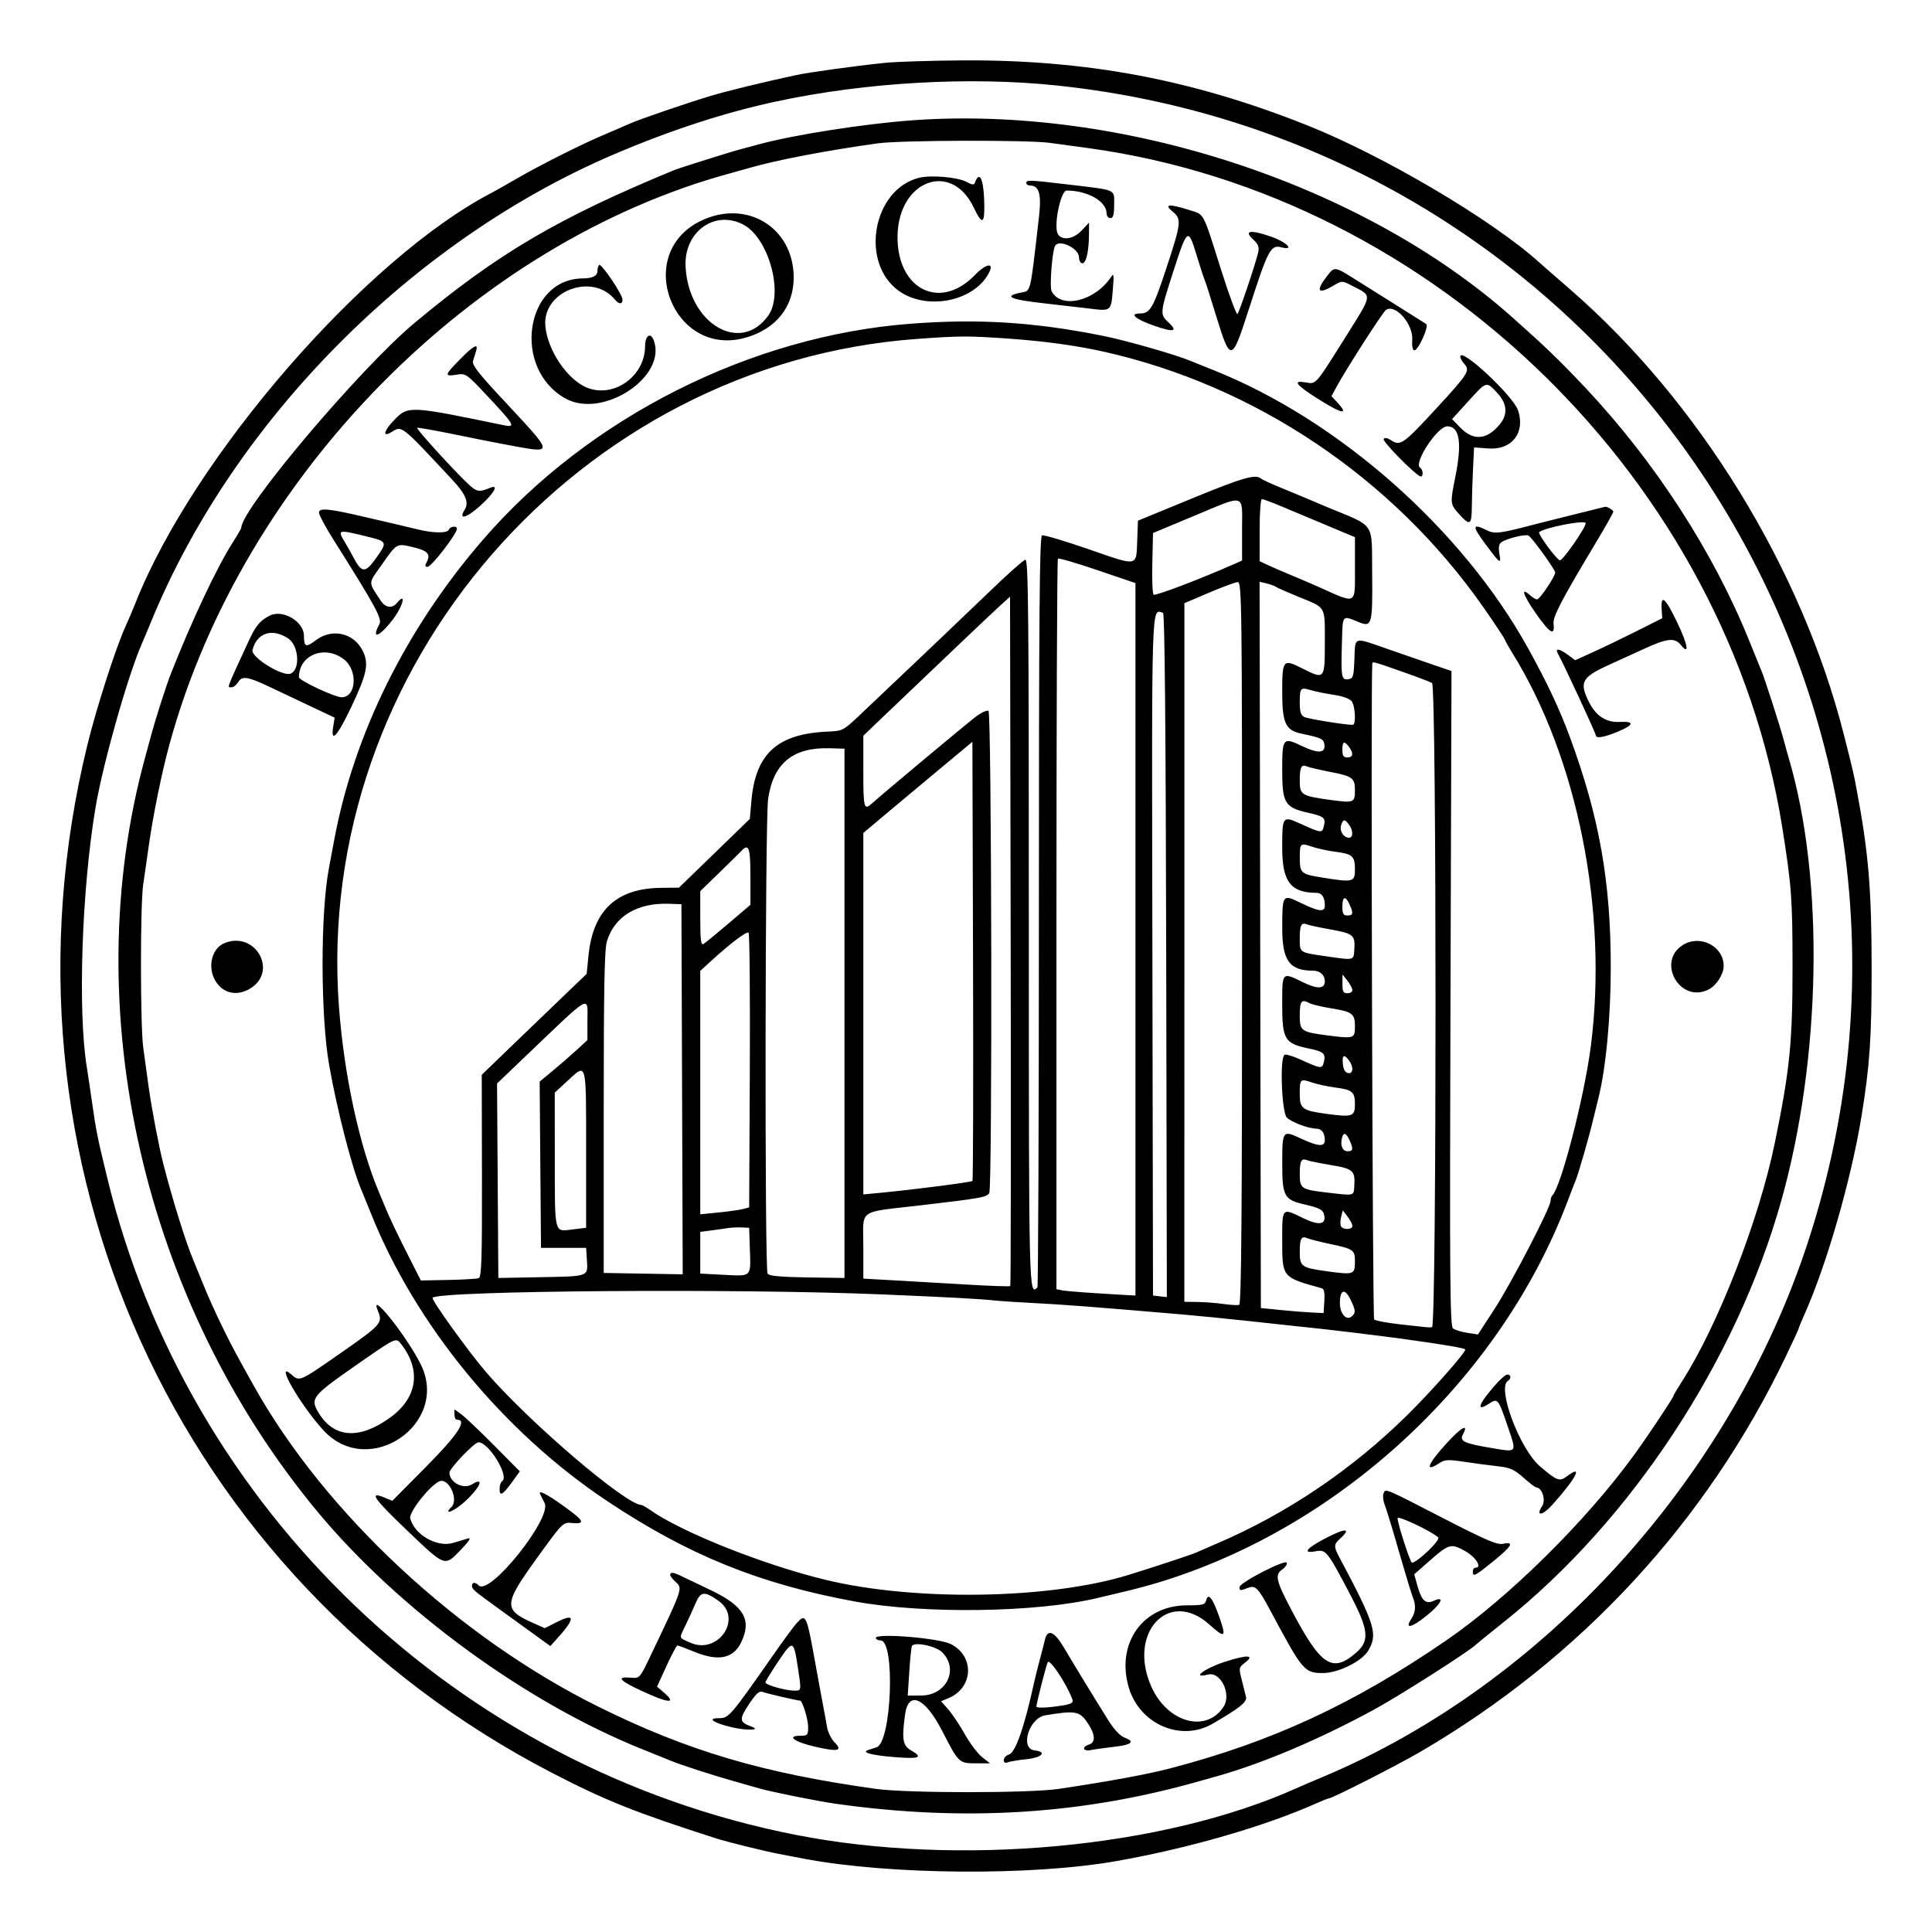 <?xml version="1.0" encoding="UTF-8"?>
<svg width="48px" height="48px" viewBox="0 0 48 48" version="1.1" xmlns="http://www.w3.org/2000/svg" xmlns:xlink="http://www.w3.org/1999/xlink">
    <title>pycb</title>
    <g id="Page-1" stroke="none" stroke-width="1" fill="none" fill-rule="evenodd">
        <g id="pycb" fill-rule="nonzero">
            <rect id="Rectangle" x="0" y="0" width="48" height="48"></rect>
            <path d="M21.978,1.562 C21.22,1.642 20.08,1.799 19.766,1.868 C18.951,2.045 18.065,2.26 17.678,2.376 C17.075,2.556 15.873,2.968 15.633,3.077 C15.524,3.126 15.224,3.256 14.967,3.365 C14.402,3.606 13.412,4.105 12.817,4.45 C12.577,4.589 12.311,4.739 12.226,4.784 C9.087,6.413 4.808,11.338 3.366,14.981 C3.3,15.149 3.186,15.416 3.114,15.573 C2.878,16.089 2.396,17.587 2.171,18.507 C-0.346,28.801 4.37,39.217 13.741,44.06 C15.057,44.74 15.803,45.037 17.803,45.678 C18.069,45.763 18.996,45.992 19.345,46.059 C19.508,46.09 19.789,46.144 19.968,46.178 C22.104,46.583 25.64,46.61 27.743,46.237 C29.536,45.92 31.428,45.373 32.712,44.8 C32.857,44.735 32.991,44.682 33.009,44.682 C33.095,44.682 34.699,43.867 35.283,43.526 C39.265,41.205 42.398,37.814 44.372,33.691 C44.549,33.322 44.693,33.007 44.693,32.992 C44.693,32.977 44.747,32.846 44.812,32.7 C45.374,31.453 45.987,29.331 46.249,27.731 C46.453,26.48 46.501,25.785 46.5,24.066 C46.499,22.075 46.425,21.19 46.119,19.567 C46.053,19.213 46.039,19.155 45.812,18.258 C44.761,14.117 42.199,9.953 38.992,7.174 C38.649,6.877 38.313,6.584 38.244,6.521 C37.078,5.466 34.38,3.872 32.479,3.114 C29.624,1.977 27.01,1.484 23.928,1.5 C23.13,1.506 22.252,1.533 21.978,1.562 M26.247,2.123 C40.221,3.583 49.273,17.514 44.919,30.856 C43,36.733 38.359,41.847 32.853,44.152 C32.63,44.245 32.336,44.372 32.198,44.433 C28.895,45.915 23.829,46.384 19.766,45.586 C11.397,43.942 4.657,37.507 2.663,29.258 C2.413,28.226 2.394,28.129 2.287,27.388 C2.233,27.011 2.174,26.618 2.157,26.515 C1.93,25.126 2.03,22.108 2.373,20.065 C2.553,18.987 3.174,16.792 3.524,15.993 C3.572,15.885 3.674,15.642 3.751,15.453 C5.797,10.458 10.226,5.983 15.248,3.837 C16.659,3.234 18.014,2.792 19.299,2.518 C21.514,2.044 24.091,1.897 26.247,2.123 M22.664,2.989 C21.474,3.076 19.716,3.35 18.862,3.584 C18.691,3.63 18.481,3.687 18.395,3.709 C18.155,3.771 16.884,4.171 16.743,4.229 C13.862,5.418 12.357,6.304 10.294,8.028 C8.94,9.16 5.994,12.644 5.994,13.114 C5.994,13.131 5.9,13.293 5.785,13.473 C5.381,14.109 4.78,15.384 4.248,16.731 C4.13,17.029 3.867,17.851 3.749,18.289 C3.721,18.392 3.656,18.63 3.605,18.819 C1.894,25.069 3.559,32.346 7.892,37.562 C9.915,39.997 13.07,42.303 15.965,43.462 C16.29,43.592 16.613,43.723 16.681,43.751 C16.896,43.842 17.72,44.109 18.208,44.246 C18.465,44.319 18.76,44.402 18.862,44.432 C19.157,44.518 20.318,44.751 20.763,44.814 C23.967,45.266 26.899,45.082 29.83,44.244 C29.933,44.215 30.115,44.163 30.235,44.13 C31.38,43.807 32.769,43.219 34.13,42.479 C34.759,42.137 36.477,41.043 36.667,40.863 C36.712,40.821 37.028,40.564 37.371,40.291 C40.531,37.773 43.143,33.801 44.259,29.819 C45.251,26.276 45.327,21.843 44.445,18.85 C44.415,18.747 44.356,18.537 44.315,18.382 C44.223,18.036 43.837,16.838 43.764,16.669 C43.734,16.6 43.603,16.277 43.472,15.952 C42.583,13.734 41.12,11.471 39.381,9.626 C38.741,8.947 38.4,8.619 37.568,7.879 C33.853,4.575 27.87,2.612 22.664,2.989 M26.079,3.549 C26.326,3.583 26.752,3.641 27.026,3.678 C35.643,4.851 42.918,11.97 44.281,20.564 C44.51,22.008 44.534,22.326 44.535,23.992 C44.536,25.897 44.47,26.561 44.097,28.385 C43.704,30.302 42.691,32.909 41.794,34.312 C41.675,34.498 41.577,34.663 41.577,34.679 C41.577,34.721 40.933,35.688 40.598,36.149 C39.393,37.805 37.483,39.69 35.931,40.756 C33.629,42.337 31.593,43.28 29.051,43.94 C28.492,44.085 27.554,44.258 26.309,44.444 C25.583,44.553 22.541,44.553 21.76,44.444 C18.944,44.051 17.09,43.502 14.874,42.406 C11.397,40.686 8.08,37.6 6.31,34.438 C5.904,33.713 5.762,33.449 5.586,33.091 C5.343,32.598 5.179,32.234 4.997,31.782 C4.921,31.593 4.835,31.383 4.806,31.314 C4.618,30.872 4.293,29.832 4.057,28.915 C3.949,28.498 3.762,27.509 3.69,26.983 C3.651,26.692 3.592,26.265 3.56,26.036 C3.484,25.5 3.483,22.468 3.558,21.971 C3.59,21.763 3.648,21.354 3.689,21.062 C3.795,20.293 4.02,19.183 4.215,18.476 C6.042,11.82 11.768,6.014 18.208,4.287 C18.328,4.255 18.524,4.2 18.644,4.165 C19.313,3.972 20.584,3.73 21.822,3.56 C22.388,3.483 25.536,3.474 26.079,3.549 M22.829,4.418 C21.683,4.71 21.358,6.522 22.326,7.223 C23.014,7.721 24.187,7.496 24.563,6.792 C24.715,6.51 24.506,6.538 24.213,6.84 C23.355,7.726 22.288,7.189 22.299,5.876 C22.311,4.486 23.632,3.982 24.191,5.154 C24.413,5.621 24.474,5.573 24.451,4.952 C24.431,4.439 24.333,4.247 24.23,4.518 C24.197,4.604 24.173,4.603 24.003,4.515 C23.776,4.398 23.121,4.344 22.829,4.418 M25.499,4.547 C25.499,4.581 25.537,4.609 25.583,4.609 C25.818,4.609 25.879,4.817 25.812,5.395 C25.589,7.336 25.617,7.219 25.368,7.269 C24.911,7.36 25.096,7.444 25.967,7.539 C26.275,7.573 26.751,7.628 27.024,7.661 C27.617,7.734 27.602,7.745 27.648,7.196 C27.679,6.827 27.672,6.778 27.605,6.88 C27.202,7.484 26.368,7.686 26.128,7.238 C26.071,7.131 26.141,6.226 26.215,6.106 C26.321,5.935 26.808,6.172 26.808,6.393 C26.808,6.477 26.845,6.541 26.893,6.541 C26.987,6.541 27.055,6.233 27.056,5.802 L27.057,5.531 L26.872,5.728 C26.635,5.983 26.292,5.985 26.256,5.731 C26.209,5.408 26.374,4.734 26.499,4.734 C27.023,4.734 27.493,5.003 27.493,5.303 C27.493,5.367 27.536,5.419 27.587,5.419 C27.658,5.419 27.68,5.34 27.68,5.084 C27.68,4.691 27.773,4.73 26.495,4.579 C25.563,4.469 25.499,4.467 25.499,4.547 M29.129,5.253 C29.36,5.441 29.351,5.529 28.985,6.641 C28.651,7.656 28.575,7.788 28.325,7.788 C28.046,7.788 28.203,7.927 28.665,8.089 C29.164,8.264 29.278,8.239 29.03,8.009 C28.813,7.808 28.815,7.784 29.16,6.714 C29.498,5.668 29.521,5.652 29.725,6.327 C29.807,6.599 29.898,6.878 29.926,6.946 C29.955,7.015 30.081,7.407 30.206,7.819 C30.57,9.01 30.601,9.006 31.013,7.725 C31.503,6.201 31.567,6.077 31.833,6.144 C32.193,6.234 31.951,6.002 31.545,5.867 C31.047,5.701 30.899,5.733 31.138,5.953 C31.264,6.07 31.289,6.138 31.258,6.275 C31.19,6.568 30.79,7.754 30.744,7.802 C30.72,7.826 30.538,7.336 30.34,6.711 C29.87,5.224 29.932,5.34 29.537,5.215 C29.045,5.06 28.909,5.072 29.129,5.253 M17.411,5.488 C15.714,6.311 16.725,8.913 18.537,8.386 C19.282,8.17 19.719,7.619 19.719,6.896 C19.719,5.652 18.548,4.937 17.411,5.488 M18.462,5.577 C19.097,5.906 19.479,7.29 19.087,7.841 C18.397,8.809 17.105,8.043 17.033,6.624 C16.99,5.764 17.748,5.209 18.462,5.577 M14.884,6.583 C14.861,6.606 14.843,6.673 14.843,6.732 C14.843,6.854 14.723,6.915 14.479,6.917 C13.039,6.928 12.717,9.161 14.05,9.901 C14.98,10.417 16.586,9.353 16.24,8.45 C16.161,8.245 16.027,8.339 16.027,8.6 C16.027,9.35 15.24,9.906 14.574,9.627 C14.09,9.425 13.605,8.703 13.549,8.102 C13.469,7.236 14.71,6.76 15.275,7.44 C15.379,7.565 15.466,7.566 15.466,7.443 C15.466,7.314 14.936,6.531 14.884,6.583 M32.954,6.88 C32.682,7.236 32.749,7.321 33.125,7.099 C33.342,6.97 33.343,6.97 33.581,7.094 C34.108,7.367 34.121,7.27 33.404,8.414 C32.671,9.582 32.702,9.547 32.432,9.5 C32.107,9.443 32.194,9.56 32.73,9.9 C33.347,10.292 33.532,10.325 33.215,9.988 L33.08,9.843 L33.206,9.61 C33.451,9.159 34.353,7.756 34.433,7.701 C34.67,7.539 35.12,8.058 35.086,8.454 C35.075,8.579 35.096,8.691 35.132,8.703 C35.225,8.734 35.513,8.103 35.431,8.048 C35.396,8.025 35.103,7.84 34.78,7.638 C34.457,7.435 33.977,7.134 33.713,6.968 C33.142,6.608 33.159,6.61 32.954,6.88 M22.633,8.042 C18.651,8.344 14.635,10.369 12.01,13.397 C10.094,15.606 8.794,18.229 8.302,20.875 C8.261,21.098 8.202,21.411 8.172,21.57 C7.959,22.687 7.962,25.236 8.178,26.463 C8.379,27.602 8.75,29.037 8.981,29.569 C9.011,29.638 9.113,29.89 9.209,30.13 C10.314,32.909 12.502,35.575 15.092,37.298 C17.104,38.637 18.87,39.353 21.23,39.787 C22.962,40.105 25.758,40.065 27.275,39.7 C27.412,39.667 27.718,39.594 27.953,39.539 C32.81,38.393 37.181,34.531 38.956,29.819 C39.033,29.613 39.12,29.389 39.149,29.32 C39.215,29.164 39.481,28.241 39.579,27.824 C39.62,27.653 39.678,27.415 39.709,27.295 C39.898,26.553 40.019,25.271 40.019,24.023 C40.019,21.903 39.734,20.297 39.006,18.32 C38.749,17.621 38.442,16.969 37.966,16.108 C36.332,13.151 33.254,10.431 30.142,9.193 C29.902,9.098 29.65,8.996 29.581,8.967 C29.225,8.816 27.975,8.458 27.4,8.343 C25.697,8.002 24.312,7.915 22.633,8.042 M25.063,8.413 C25.929,8.474 26.734,8.584 27.4,8.732 C31.181,9.574 34.603,11.872 36.848,15.079 C37.124,15.474 37.366,15.838 37.387,15.89 C37.407,15.941 37.488,16.086 37.567,16.212 C39.194,18.825 39.956,22.64 39.523,25.999 C39.36,27.259 38.785,29.485 38.565,29.705 C38.542,29.727 38.524,29.786 38.524,29.835 C38.524,29.999 37.556,31.866 37.135,32.515 L36.719,33.155 L36.453,33.114 C36.307,33.092 36.147,33.042 36.099,33.004 C36.024,32.945 36.015,31.743 36.037,24.804 L36.062,16.672 L35.595,16.512 C35.338,16.424 34.83,16.248 34.466,16.121 C33.615,15.823 33.671,15.806 33.65,16.373 C33.633,16.814 33.62,16.857 33.496,16.875 C33.327,16.899 33.314,16.818 33.34,15.961 C33.362,15.251 33.332,15.285 33.775,15.463 C34.083,15.586 34.103,15.508 34.091,14.254 C34.077,12.932 34.198,13.108 32.946,12.588 C32.878,12.56 32.695,12.482 32.541,12.416 C32.387,12.35 32.065,12.216 31.825,12.118 C31.585,12.021 31.362,11.918 31.329,11.89 C31.195,11.773 30.876,11.865 29.607,12.387 L28.272,12.936 L28.254,13.431 C28.229,14.087 28.289,14.076 27.052,13.647 C26.455,13.441 25.932,13.284 25.889,13.301 C25.827,13.324 25.811,15.249 25.811,22.639 C25.811,27.759 25.794,31.965 25.774,31.985 C25.562,32.197 25.561,32.181 25.561,22.921 C25.561,15.172 25.549,13.889 25.474,13.906 C25.425,13.917 25.051,14.249 24.642,14.643 C23.987,15.274 22.516,16.674 21.336,17.789 C20.958,18.145 20.926,18.162 20.593,18.175 C19.321,18.223 18.77,18.717 18.668,19.899 L18.629,20.346 L17.749,21.2 L16.868,22.054 L16.432,22.058 C15.319,22.067 14.732,22.614 14.62,23.746 L14.576,24.195 L13.919,24.825 C13.558,25.172 12.972,25.737 12.616,26.079 L11.969,26.703 L11.974,29.212 C11.978,31.28 11.964,31.728 11.894,31.755 C11.847,31.773 11.505,31.793 11.132,31.8 L10.456,31.813 L10.108,31.127 C9.916,30.75 9.695,30.288 9.616,30.099 C9.537,29.91 9.449,29.7 9.42,29.632 C8.926,28.463 8.546,26.7 8.42,24.999 C7.801,16.59 14.363,9.024 22.801,8.419 C23.859,8.343 24.058,8.343 25.063,8.413 M11.429,8.927 C11.041,9.32 11.032,9.359 11.341,9.309 C11.576,9.272 11.585,9.278 12.151,9.883 C12.781,10.556 12.82,10.628 12.521,10.566 C10.175,10.079 10.141,10.078 9.799,10.43 C9.529,10.707 9.492,10.881 9.735,10.73 C9.987,10.572 9.959,10.549 11.22,11.901 C11.574,12.28 11.659,12.481 11.544,12.666 C11.38,12.928 11.588,12.875 11.929,12.567 C12.28,12.25 12.405,12.026 12.179,12.119 C11.892,12.238 11.839,12.225 11.593,11.987 C11.201,11.609 10.336,10.653 10.363,10.629 C10.376,10.617 10.78,10.688 11.26,10.786 C11.739,10.885 12.3,10.996 12.506,11.034 C13.818,11.274 13.824,11.359 12.422,9.849 C11.88,9.266 11.723,9.06 11.752,8.968 C11.772,8.901 11.806,8.791 11.828,8.722 C11.891,8.518 11.773,8.578 11.429,8.927 M36.28,8.858 C36.28,8.898 36.327,8.982 36.383,9.045 C36.529,9.206 36.477,9.288 35.688,10.144 C34.876,11.026 34.791,11.087 34.573,10.945 C34.471,10.878 34.403,10.865 34.377,10.908 C34.339,10.969 35.198,11.836 35.299,11.838 C35.368,11.839 35.356,11.665 35.283,11.62 C35.109,11.513 35.711,10.592 35.956,10.592 C36.265,10.592 36.329,11 36.155,11.86 C36.026,12.499 36.029,12.525 36.243,12.764 C36.52,13.073 36.564,13.05 36.567,12.597 C36.569,12.368 36.582,11.942 36.597,11.649 L36.623,11.116 L36.985,11.142 C37.563,11.184 37.899,10.75 37.717,10.198 C37.599,9.838 36.28,8.609 36.28,8.858 M37.192,9.755 C37.445,10.024 37.469,10.292 37.261,10.544 C36.941,10.932 36.605,10.959 36.278,10.621 L36.076,10.413 L36.474,9.975 C36.94,9.463 36.922,9.469 37.192,9.755 M30.859,13.163 L30.859,13.927 L30.687,14.003 C29.799,14.395 28.699,14.813 28.66,14.774 C28.633,14.748 28.619,14.392 28.629,13.985 L28.646,13.243 L29.643,12.827 C30.972,12.273 30.859,12.241 30.859,13.163 M31.834,12.579 C32.069,12.678 32.576,12.891 32.962,13.052 L33.663,13.346 L33.663,14.119 C33.663,15.046 33.725,15.014 32.759,14.581 C32.622,14.519 32.328,14.393 32.105,14.301 C31.882,14.208 31.609,14.09 31.497,14.038 L31.295,13.943 L31.295,13.171 C31.295,12.747 31.32,12.4 31.351,12.4 C31.381,12.4 31.599,12.48 31.834,12.579 M39.116,12.78 C38.705,12.881 38.27,12.99 38.15,13.022 C37.286,13.252 37.134,13.272 36.945,13.177 C36.574,12.993 36.567,13.065 36.909,13.523 C37.27,14.008 37.3,14.028 37.253,13.764 C37.226,13.614 37.239,13.519 37.292,13.479 C37.415,13.385 37.878,13.267 37.972,13.305 C38.044,13.334 38.577,14.063 38.637,14.214 C38.664,14.282 38.259,14.892 38.187,14.892 C38.155,14.892 38.077,14.846 38.014,14.789 C37.768,14.566 37.84,14.785 38.164,15.248 C38.51,15.74 38.633,15.812 38.598,15.499 C38.577,15.321 38.789,14.916 39.657,13.469 C39.891,13.08 40.082,12.74 40.082,12.712 C40.082,12.672 39.912,12.573 39.874,12.592 C39.868,12.594 39.527,12.679 39.116,12.78 M7.925,12.736 C7.925,12.793 8.089,13.099 8.288,13.414 C9.323,15.053 9.498,15.373 9.427,15.505 C9.211,15.908 9.424,15.831 9.765,15.384 C10.018,15.05 10.104,14.689 9.859,14.983 C9.742,15.125 9.574,15.1 9.459,14.924 C9.142,14.433 9.14,14.521 9.481,14.035 C9.866,13.487 9.847,13.498 10.26,13.594 C10.624,13.679 10.707,13.768 10.603,13.962 C10.554,14.053 10.559,14.082 10.621,14.082 C10.721,14.082 11.353,13.263 11.353,13.134 C11.353,13.055 11.179,13.078 11.151,13.16 C11.121,13.251 10.756,13.248 10.379,13.153 C10.229,13.116 9.987,13.058 9.842,13.025 C9.696,12.992 9.331,12.907 9.031,12.837 C8.166,12.634 7.925,12.612 7.925,12.736 M39.396,12.999 C39.396,13.113 38.816,13.946 38.753,13.921 C38.657,13.883 38.201,13.262 38.24,13.223 C38.352,13.111 39.396,12.908 39.396,12.999 M9.11,13.328 C9.634,13.458 9.635,13.459 9.32,13.898 C9.072,14.243 8.979,14.233 8.776,13.838 C8.731,13.75 8.63,13.572 8.552,13.443 C8.381,13.159 8.408,13.154 9.11,13.328 M28.21,23.337 L28.21,32.187 L28.023,32.177 C27.163,32.13 26.505,32.082 26.387,32.058 L26.247,32.029 L26.247,22.972 C26.247,17.991 26.263,13.9 26.283,13.88 C26.303,13.86 26.745,13.988 27.265,14.165 L28.21,14.487 L28.21,23.337 Z M30.859,23.425 C30.859,30.144 30.841,32.401 30.787,32.419 C30.747,32.432 30.572,32.422 30.397,32.397 C30.223,32.372 29.932,32.35 29.752,32.347 L29.425,32.343 L29.426,23.664 L29.426,14.986 L30.033,14.727 C30.367,14.585 30.69,14.466 30.75,14.462 C30.853,14.456 30.859,14.922 30.859,23.425 M31.7,14.58 C31.734,14.604 31.987,14.716 32.261,14.828 C32.958,15.112 32.915,15.039 32.915,15.96 C32.915,16.887 32.913,16.889 32.346,16.602 C31.877,16.365 31.856,16.391 31.856,17.199 C31.856,17.965 31.94,18.145 32.333,18.227 C32.824,18.329 32.884,18.358 32.904,18.494 C32.936,18.714 32.753,18.729 32.356,18.539 C31.872,18.308 31.856,18.327 31.856,19.137 C31.856,19.955 31.922,20.064 32.504,20.194 C32.901,20.283 32.943,20.32 32.889,20.534 C32.847,20.702 32.826,20.7 32.303,20.463 C31.865,20.264 31.856,20.276 31.856,21.059 C31.856,21.904 32.063,22.179 32.706,22.183 C32.844,22.184 32.915,22.293 32.915,22.501 C32.915,22.667 32.765,22.651 32.325,22.436 C31.863,22.21 31.858,22.217 31.857,23.045 C31.855,23.866 32.035,24.116 32.623,24.116 C32.795,24.116 32.915,24.225 32.915,24.38 C32.915,24.571 32.731,24.58 32.377,24.406 C31.846,24.146 31.856,24.135 31.856,24.96 C31.856,25.82 31.918,25.925 32.5,26.046 C32.891,26.127 32.944,26.174 32.889,26.392 C32.847,26.56 32.826,26.558 32.303,26.321 C32.121,26.238 31.946,26.187 31.914,26.206 C31.79,26.283 31.844,27.66 31.975,27.772 C32.116,27.892 32.516,28.04 32.706,28.041 C32.837,28.042 32.915,28.15 32.915,28.33 C32.915,28.495 32.752,28.486 32.349,28.299 C31.858,28.07 31.858,28.07 31.857,28.924 C31.856,29.708 31.909,29.808 32.385,29.918 C32.804,30.014 32.88,30.057 32.904,30.215 C32.936,30.429 32.748,30.446 32.377,30.264 C31.847,30.004 31.856,29.995 31.856,30.802 C31.856,31.743 31.846,31.732 32.841,32.007 C32.897,32.023 32.916,32.122 32.903,32.326 L32.884,32.623 L32.604,32.61 C32.449,32.603 32.099,32.575 31.825,32.548 L31.326,32.498 L31.31,23.476 L31.294,14.454 L31.466,14.495 C31.56,14.517 31.666,14.556 31.7,14.58 M25.1,31.952 C25.086,31.966 24.589,31.949 23.994,31.913 C23.399,31.877 22.583,31.83 22.181,31.808 L21.449,31.767 L21.449,30.968 C21.449,30.012 21.279,30.133 22.891,29.944 C24.386,29.768 24.513,29.745 24.578,29.642 C24.657,29.519 24.637,17.711 24.559,17.662 C24.522,17.639 24.384,17.701 24.253,17.799 C24.028,17.968 21.929,19.721 21.671,19.955 C21.464,20.143 21.449,20.09 21.449,19.172 L21.449,18.279 L21.9,17.847 C23.482,16.336 24.629,15.246 24.845,15.05 L25.094,14.824 L25.11,23.375 C25.119,28.079 25.114,31.938 25.1,31.952 M41.283,15.126 L41.297,15.36 L40.674,15.674 C40.331,15.846 39.845,16.081 39.593,16.195 L39.136,16.403 L38.957,16.271 C38.734,16.106 38.623,16.096 38.71,16.248 C38.839,16.475 39.646,18.213 39.646,18.265 C39.646,18.355 39.842,18.323 40.197,18.177 C40.594,18.013 40.616,17.916 40.252,17.936 C39.904,17.955 39.652,17.793 39.474,17.435 C39.231,16.946 39.299,16.824 39.988,16.512 C40.16,16.435 40.535,16.263 40.823,16.131 C41.42,15.855 41.606,15.834 41.76,16.024 C41.981,16.297 41.936,16.022 41.67,15.465 C41.376,14.852 41.261,14.751 41.283,15.126 M6.701,15.296 C6.45,15.425 6.354,15.543 6.167,15.95 C5.601,17.179 5.639,17.074 5.76,17.074 C5.804,17.074 5.876,17.015 5.92,16.943 C6.018,16.786 6.16,16.809 6.71,17.071 C6.916,17.169 7.361,17.379 7.699,17.539 L8.314,17.83 L8.28,18.043 C8.209,18.476 8.372,18.308 8.713,17.595 C9.115,16.752 9.169,16.501 9.018,16.182 C8.801,15.726 8.251,15.597 7.844,15.908 C7.6,16.093 7.552,16.075 7.552,15.797 C7.552,15.441 7.024,15.13 6.701,15.296 M28.974,23.736 L28.99,32.226 L28.818,32.207 L28.646,32.187 L28.631,23.78 C28.614,14.74 28.601,15.139 28.896,15.227 C28.937,15.239 28.963,18.143 28.974,23.736 M7.156,15.859 C7.426,16.036 7.468,16.64 7.216,16.737 C7.015,16.814 6.229,16.326 6.273,16.151 C6.379,15.723 6.758,15.598 7.156,15.859 M8.549,16.385 C8.896,16.658 8.853,17.323 8.488,17.323 C8.315,17.323 7.427,16.906 7.427,16.825 C7.427,16.267 8.076,16.012 8.549,16.385 M34.909,16.713 C35.235,16.827 35.536,16.943 35.579,16.97 C35.694,17.042 35.694,32.962 35.579,32.973 C35.482,32.983 35.547,32.988 34.817,32.907 C34.475,32.869 34.17,32.813 34.14,32.782 C34.099,32.741 34.055,16.888 34.094,16.49 C34.1,16.429 34.101,16.429 34.909,16.713 M33.132,17.262 C33.363,17.296 33.535,17.359 33.584,17.426 C33.672,17.546 33.693,18.009 33.611,18.009 C33.413,18.009 32.49,17.859 32.401,17.812 C32.32,17.77 32.292,17.677 32.292,17.456 C32.292,17.091 32.311,17.069 32.562,17.145 C32.67,17.179 32.927,17.231 33.132,17.262 M24.16,29.34 C24.128,29.372 22.743,29.551 21.9,29.632 L21.449,29.675 L21.449,25.185 L21.449,20.695 L21.989,20.24 C22.287,19.989 22.896,19.48 23.345,19.107 L24.159,18.43 L24.175,23.869 C24.184,26.861 24.177,29.323 24.16,29.34 M33.514,18.554 C33.634,18.712 33.619,18.819 33.476,18.819 C33.379,18.819 33.351,18.777 33.351,18.632 C33.351,18.418 33.395,18.397 33.514,18.554 M20.981,25.176 L20.981,31.751 L20.051,31.737 C19.378,31.726 19.107,31.701 19.07,31.643 C18.996,31.526 19.008,20.372 19.083,19.854 C19.211,18.967 19.696,18.565 20.607,18.59 L20.981,18.601 L20.981,25.176 Z M33.04,19.176 C33.606,19.286 33.663,19.328 33.663,19.633 C33.663,19.943 33.637,19.953 33.061,19.875 C32.329,19.774 32.292,19.751 32.292,19.391 C32.292,19.056 32.331,18.981 32.476,19.044 C32.529,19.067 32.783,19.126 33.04,19.176 M33.514,20.486 C33.623,20.629 33.623,20.813 33.515,20.813 C33.381,20.813 33.275,20.645 33.319,20.504 C33.369,20.348 33.407,20.345 33.514,20.486 M33.171,21.161 C33.603,21.216 33.663,21.269 33.663,21.6 C33.663,21.918 33.623,21.928 32.834,21.8 C32.319,21.716 32.294,21.693 32.293,21.306 C32.292,20.948 32.306,20.936 32.597,21.036 C32.728,21.081 32.987,21.137 33.171,21.161 M18.644,21.771 L18.644,22.48 L18.099,22.944 C17.799,23.199 17.519,23.429 17.476,23.454 C17.415,23.49 17.398,23.347 17.398,22.82 L17.398,22.14 L17.873,21.679 C18.134,21.425 18.379,21.184 18.418,21.143 C18.603,20.943 18.644,21.057 18.644,21.771 M33.528,22.467 C33.63,22.69 33.619,22.745 33.476,22.745 C33.375,22.745 33.351,22.703 33.351,22.527 C33.351,22.27 33.427,22.245 33.528,22.467 M16.946,27.062 L16.962,31.66 L15.981,31.643 L14.999,31.626 L14.999,27.637 C14.999,24.581 15.017,23.587 15.078,23.387 C15.267,22.766 15.827,22.427 16.619,22.454 L16.93,22.465 L16.946,27.062 Z M33.068,23.094 C33.624,23.194 33.671,23.234 33.648,23.586 C33.629,23.871 33.664,23.863 32.893,23.751 C32.28,23.661 32.292,23.67 32.292,23.313 C32.292,22.983 32.331,22.909 32.476,22.967 C32.529,22.989 32.795,23.046 33.068,23.094 M18.629,26.608 L18.613,29.997 L18.457,30.038 C18.372,30.061 18.098,30.1 17.85,30.124 L17.398,30.169 L17.398,27.145 L17.398,24.121 L17.632,23.907 C18.132,23.447 18.553,23.128 18.598,23.173 C18.624,23.199 18.638,24.745 18.629,26.608 M5.58,23.43 C5.262,23.558 5.148,24.024 5.35,24.366 C5.536,24.682 5.887,24.761 6.217,24.559 C6.916,24.133 6.346,23.121 5.58,23.43 M41.813,23.477 C41.14,23.894 41.747,24.947 42.452,24.582 C42.647,24.482 42.824,24.203 42.824,23.997 C42.824,23.51 42.242,23.21 41.813,23.477 M33.599,24.599 C33.6,24.642 33.545,24.677 33.476,24.677 C33.373,24.677 33.352,24.636 33.353,24.443 L33.354,24.21 L33.476,24.365 C33.543,24.451 33.598,24.556 33.599,24.599 M14.594,25.387 L14.594,25.841 L14.329,26.085 C14.183,26.219 13.916,26.451 13.736,26.6 L13.408,26.871 L13.424,28.937 L13.441,31.003 L14.002,31.003 L14.562,31.003 L14.582,31.307 C14.608,31.72 14.637,31.709 13.441,31.731 L12.381,31.751 L12.365,29.335 L12.349,26.919 L13.019,26.279 C14.741,24.634 14.594,24.718 14.594,25.387 M32.536,24.924 C32.598,24.956 32.84,25.014 33.075,25.052 C33.594,25.135 33.663,25.186 33.663,25.491 C33.663,25.803 33.648,25.808 33.001,25.727 C32.333,25.643 32.292,25.615 32.292,25.241 C32.292,24.867 32.332,24.815 32.536,24.924 M33.514,26.344 C33.636,26.505 33.623,26.685 33.492,26.66 C33.42,26.646 33.376,26.57 33.363,26.437 C33.341,26.211 33.39,26.181 33.514,26.344 M14.562,28.546 L14.562,30.504 L14.22,30.546 C13.764,30.602 13.785,30.687 13.784,28.794 L13.783,27.146 L14.108,26.846 C14.579,26.41 14.562,26.347 14.562,28.546 M33.171,27.019 C33.597,27.073 33.663,27.128 33.663,27.429 C33.663,27.739 33.604,27.76 32.969,27.675 C32.35,27.591 32.292,27.549 32.292,27.173 C32.292,26.806 32.305,26.794 32.597,26.894 C32.728,26.939 32.987,26.995 33.171,27.019 M33.528,28.326 C33.629,28.547 33.619,28.603 33.481,28.603 C33.355,28.603 33.295,28.463 33.34,28.276 C33.376,28.123 33.444,28.14 33.528,28.326 M33.063,28.945 C33.61,29.034 33.671,29.087 33.648,29.445 C33.63,29.723 33.678,29.711 32.946,29.626 C32.333,29.555 32.292,29.526 32.292,29.176 C32.292,28.842 32.331,28.767 32.476,28.825 C32.529,28.847 32.793,28.9 33.063,28.945 M33.599,30.457 C33.601,30.552 33.375,30.562 33.318,30.469 C33.296,30.433 33.296,30.329 33.319,30.237 L33.361,30.071 L33.479,30.225 C33.544,30.31 33.598,30.414 33.599,30.457 M18.631,31.059 C18.653,31.735 18.681,31.709 17.974,31.672 L17.398,31.642 L17.398,31.123 L17.398,30.605 L17.663,30.571 C17.808,30.552 17.998,30.526 18.083,30.512 C18.169,30.498 18.323,30.491 18.426,30.496 L18.613,30.504 L18.631,31.059 Z M33.04,30.905 C33.632,31.031 33.663,31.053 33.663,31.345 C33.663,31.664 33.634,31.675 32.995,31.588 C32.331,31.498 32.292,31.471 32.292,31.099 C32.292,30.772 32.333,30.698 32.476,30.762 C32.529,30.785 32.783,30.85 33.04,30.905 M21.885,32.158 C23.536,32.227 24.356,32.271 24.72,32.311 C24.857,32.326 25.306,32.355 25.717,32.376 C26.399,32.41 27.222,32.473 29.332,32.654 C29.743,32.689 30.458,32.759 30.921,32.81 C31.384,32.861 31.917,32.918 32.105,32.938 C34.003,33.131 36.405,33.461 36.405,33.528 C36.405,33.615 35.552,34.578 34.956,35.165 C33.582,36.518 31.962,37.61 30.235,38.348 C30.013,38.443 29.774,38.547 29.706,38.578 C29.598,38.627 28.578,38.963 28.023,39.133 C26.057,39.735 22.729,39.787 20.514,39.251 C18.958,38.874 16.931,38.066 16.142,37.508 C16.051,37.443 15.959,37.391 15.937,37.391 C15.551,37.391 13.123,35.313 12.07,34.083 C11.629,33.568 10.706,32.284 10.747,32.242 C10.925,32.065 18.314,32.009 21.885,32.158 M33.562,32.305 C33.685,32.564 33.687,32.619 33.576,32.711 C33.449,32.817 33.289,32.633 33.289,32.38 C33.289,32.029 33.415,31.995 33.562,32.305 M9.392,32.576 C9.514,32.865 9.469,32.917 8.486,33.601 C7.426,34.339 7.447,34.33 7.235,34.146 C6.806,33.774 7.479,34.937 8.044,35.544 C9.172,36.756 11.191,35.366 10.449,33.888 C10.085,33.165 9.148,32.001 9.392,32.576 M9.961,33.387 C10.475,34.038 10.372,34.732 9.687,35.224 C8.931,35.768 8.305,35.729 7.925,35.116 C7.699,34.749 7.745,34.688 8.798,33.952 C9.845,33.221 9.834,33.226 9.961,33.387 M37.122,34.44 C36.719,34.907 36.669,35.087 37.002,34.869 C37.21,34.733 37.225,34.752 37.454,35.424 C37.687,36.106 37.704,36.083 37.077,35.979 C36.372,35.861 36.256,35.808 36.345,35.641 C36.501,35.349 36.309,35.454 35.935,35.864 C35.464,36.381 35.386,36.596 35.758,36.352 C35.897,36.261 35.974,36.257 36.394,36.32 C36.657,36.36 37.031,36.409 37.225,36.43 C37.517,36.462 37.623,36.51 37.848,36.71 C37.997,36.842 38.139,36.952 38.164,36.953 C38.313,36.959 38.412,37.268 38.314,37.419 C38.144,37.677 38.317,37.662 38.557,37.397 C39.156,36.734 39.351,36.359 38.933,36.676 C38.748,36.816 38.686,36.794 38.262,36.433 C37.758,36.003 37.185,34.478 37.464,34.306 C37.552,34.252 37.542,34.15 37.449,34.15 C37.406,34.15 37.259,34.28 37.122,34.44 M11.291,35.143 C11.291,35.214 11.319,35.272 11.353,35.272 C11.621,35.272 11.374,35.647 10.581,36.446 L9.747,37.287 L9.551,37.206 C9.153,37.041 9.285,37.233 10.107,38.017 C11.074,38.939 11.04,38.927 11.449,38.504 C11.65,38.296 11.715,38.197 11.633,38.221 C11.565,38.241 11.393,38.292 11.252,38.334 C10.855,38.451 10.293,38.127 10.192,37.723 C10.155,37.575 10.669,36.918 10.911,36.805 C11.14,36.698 11.406,37.25 11.217,37.44 C10.999,37.657 11.273,37.555 11.532,37.322 C11.928,36.965 12.056,36.672 11.725,36.879 C11.513,37.012 11.166,36.83 11.166,36.587 C11.166,36.483 11.788,35.833 11.887,35.833 C12.145,35.833 12.662,36.683 12.475,36.799 C12.44,36.82 12.412,36.907 12.412,36.993 C12.412,37.188 12.489,37.144 12.73,36.811 L12.915,36.556 L12.274,35.909 C11.922,35.554 11.556,35.207 11.462,35.139 L11.291,35.014 L11.291,35.143 Z M34.371,37.111 C34.351,37.163 34.364,37.283 34.399,37.376 C34.435,37.47 34.526,37.757 34.601,38.014 C34.676,38.271 34.807,38.72 34.892,39.011 C34.976,39.303 35.071,39.605 35.102,39.684 C35.184,39.892 35.172,40.055 35.062,40.223 C34.895,40.478 35.058,40.448 35.427,40.155 C35.801,39.858 35.916,39.638 35.628,39.769 C35.421,39.864 35.321,39.774 35.217,39.404 L35.136,39.113 L35.474,38.816 C36,38.352 36.042,38.339 36.389,38.529 C36.661,38.678 36.835,38.949 36.659,38.949 C36.622,38.949 36.592,38.991 36.592,39.042 C36.592,39.186 36.639,39.162 37.099,38.79 C37.562,38.416 37.633,38.292 37.347,38.355 C37.2,38.387 36.931,38.273 35.83,37.706 C34.373,36.955 34.423,36.975 34.371,37.111 M13.422,37.126 C13.434,37.152 13.483,37.25 13.531,37.344 C13.717,37.716 12.163,39.659 11.894,39.39 C11.804,39.3 11.727,39.305 11.727,39.401 C11.727,39.484 11.763,39.515 12.424,39.992 C12.651,40.155 13.024,40.425 13.254,40.593 L13.672,40.896 L13.807,40.748 C14.289,40.222 14.305,40.064 13.855,40.29 L13.535,40.451 L13.255,40.327 C12.502,39.994 12.508,39.863 13.323,38.734 C13.983,37.82 13.985,37.818 14.211,37.838 C14.558,37.869 14.517,37.786 14.004,37.418 C13.575,37.11 13.362,37.003 13.422,37.126 M35.732,38.195 C35.802,38.255 35.211,38.824 35.079,38.824 C35.037,38.824 34.722,37.849 34.722,37.719 C34.722,37.645 35.543,38.031 35.732,38.195 M32.917,38.226 C32.451,38.47 32.352,38.604 32.682,38.542 C32.944,38.493 32.97,38.525 33.528,39.584 C34.005,40.489 34.036,40.759 33.699,41.055 C33.102,41.579 32.818,41.392 32.083,39.995 C31.697,39.261 31.667,39.125 31.863,38.988 C31.935,38.938 31.983,38.864 31.97,38.825 C31.939,38.732 30.796,39.321 30.796,39.43 C30.796,39.525 30.807,39.526 31.004,39.451 C31.194,39.379 31.256,39.443 31.575,40.039 C32.367,41.52 32.406,41.566 32.875,41.566 C33.249,41.566 33.838,41.273 33.994,41.009 C34.238,40.596 34.166,40.364 33.264,38.668 C33.136,38.426 33.139,38.368 33.289,38.232 C33.591,37.959 33.432,37.956 32.917,38.226 M16.65,39.126 C16.65,39.155 16.706,39.23 16.775,39.292 C16.966,39.465 16.98,39.424 16.179,41.103 C15.897,41.696 15.893,41.7 15.684,41.682 C15.304,41.649 15.377,41.747 15.923,42.001 C16.616,42.324 16.832,42.34 16.487,42.044 L16.324,41.904 L16.558,41.392 C16.687,41.111 16.809,40.881 16.83,40.881 C16.851,40.881 17.036,40.951 17.242,41.035 C17.848,41.285 18.222,41.209 18.418,40.796 C18.682,40.24 18.482,39.901 17.661,39.508 C17.362,39.365 17.036,39.209 16.936,39.161 C16.729,39.061 16.65,39.051 16.65,39.126 M17.85,39.771 C18.465,40.205 17.845,41.123 17.147,40.811 C16.856,40.68 16.867,40.722 17.032,40.38 C17.105,40.229 17.217,39.983 17.281,39.834 C17.409,39.535 17.5,39.525 17.85,39.771 M29.969,39.754 C29.939,39.87 29.889,39.884 29.491,39.884 C28.394,39.884 27.723,40.828 28.043,41.922 C28.311,42.837 29.337,43.283 30.124,42.827 C30.807,42.431 30.986,42.287 30.956,42.158 C30.941,42.09 30.893,41.898 30.85,41.731 C30.776,41.441 30.778,41.425 30.924,41.315 C31.191,41.113 30.996,41.104 30.422,41.29 C29.915,41.456 29.582,41.712 30.016,41.603 C30.329,41.525 30.602,42.095 30.399,42.404 C29.966,43.065 29.008,42.8 28.607,41.909 C28.004,40.567 29.039,39.455 30.046,40.361 C30.437,40.712 30.472,40.687 30.297,40.184 C30.131,39.708 30.02,39.562 29.969,39.754 M19.787,40.334 C19.717,40.412 19.474,40.742 19.246,41.068 C18.124,42.671 18.109,42.688 17.853,42.688 C17.556,42.688 17.726,42.806 18.176,42.912 C18.556,43.002 18.928,42.989 18.669,42.896 C18.366,42.787 18.358,42.717 18.604,42.347 C18.783,42.077 18.864,42.003 18.944,42.035 C19.03,42.07 19.813,42.252 19.878,42.252 C19.936,42.252 20.078,42.717 20.078,42.904 C20.078,43.109 20.064,43.124 19.885,43.124 C19.533,43.124 19.728,43.276 20.232,43.392 C20.821,43.529 20.949,43.503 20.735,43.289 C20.652,43.206 20.567,43.03 20.545,42.898 C20.524,42.765 20.481,42.531 20.451,42.377 C20.421,42.222 20.335,41.76 20.261,41.348 C20.037,40.103 20.022,40.073 19.787,40.334 M25.96,40.741 C25.938,40.835 25.879,41.066 25.828,41.255 C25.778,41.443 25.715,41.696 25.689,41.816 C25.444,42.929 25.23,43.539 25.067,43.591 C24.996,43.613 24.938,43.675 24.938,43.727 C24.938,43.791 24.973,43.81 25.042,43.783 C25.099,43.761 25.31,43.726 25.51,43.706 C25.894,43.665 26.019,43.523 25.702,43.487 C25.333,43.444 25.565,42.685 25.967,42.617 C26.702,42.494 26.819,42.512 27.005,42.782 C27.212,43.08 27.231,43.287 27.057,43.343 C26.866,43.403 26.906,43.519 27.104,43.48 C27.198,43.461 27.451,43.426 27.666,43.401 C28.113,43.351 28.209,43.273 27.946,43.174 C27.832,43.131 27.684,42.977 27.546,42.757 C27.178,42.169 26.65,41.305 26.429,40.928 C26.194,40.529 26.025,40.461 25.96,40.741 M21.76,40.694 C21.76,40.728 21.813,40.756 21.877,40.756 C22.248,40.756 22.152,43.291 21.777,43.412 C21.716,43.432 21.625,43.461 21.573,43.477 C21.383,43.537 21.658,43.611 22.243,43.656 C22.85,43.704 22.943,43.663 22.632,43.486 C22.429,43.37 22.402,43.21 22.486,42.598 C22.569,41.989 22.983,42.174 23.411,43.01 C23.814,43.797 23.827,43.81 24.247,43.809 L24.596,43.809 L24.398,43.653 C24.29,43.567 24.098,43.314 23.972,43.089 C23.847,42.865 23.662,42.588 23.563,42.474 L23.381,42.267 L23.561,42.192 C24.183,41.935 24.22,41.155 23.627,40.848 C23.336,40.698 21.76,40.567 21.76,40.694 M19.822,41.423 C19.912,42.013 19.914,42.003 19.736,42.003 C19.516,42.003 19.018,41.862 19.018,41.8 C19.018,41.771 19.162,41.535 19.338,41.274 C19.701,40.736 19.717,40.741 19.822,41.423 M23.409,41.051 C23.83,41.472 23.515,42.122 22.888,42.125 L22.552,42.127 L22.591,41.532 C22.612,41.204 22.642,40.916 22.657,40.892 C22.724,40.784 23.255,40.897 23.409,41.051 M26.637,42.204 C26.684,42.325 26.617,42.351 26.107,42.411 C25.91,42.434 25.749,42.429 25.749,42.399 C25.75,42.318 25.978,41.427 26.03,41.298 C26.072,41.194 26.487,41.813 26.637,42.204" id="Shape" fill="#000000"></path>
        </g>
    </g>
</svg>
